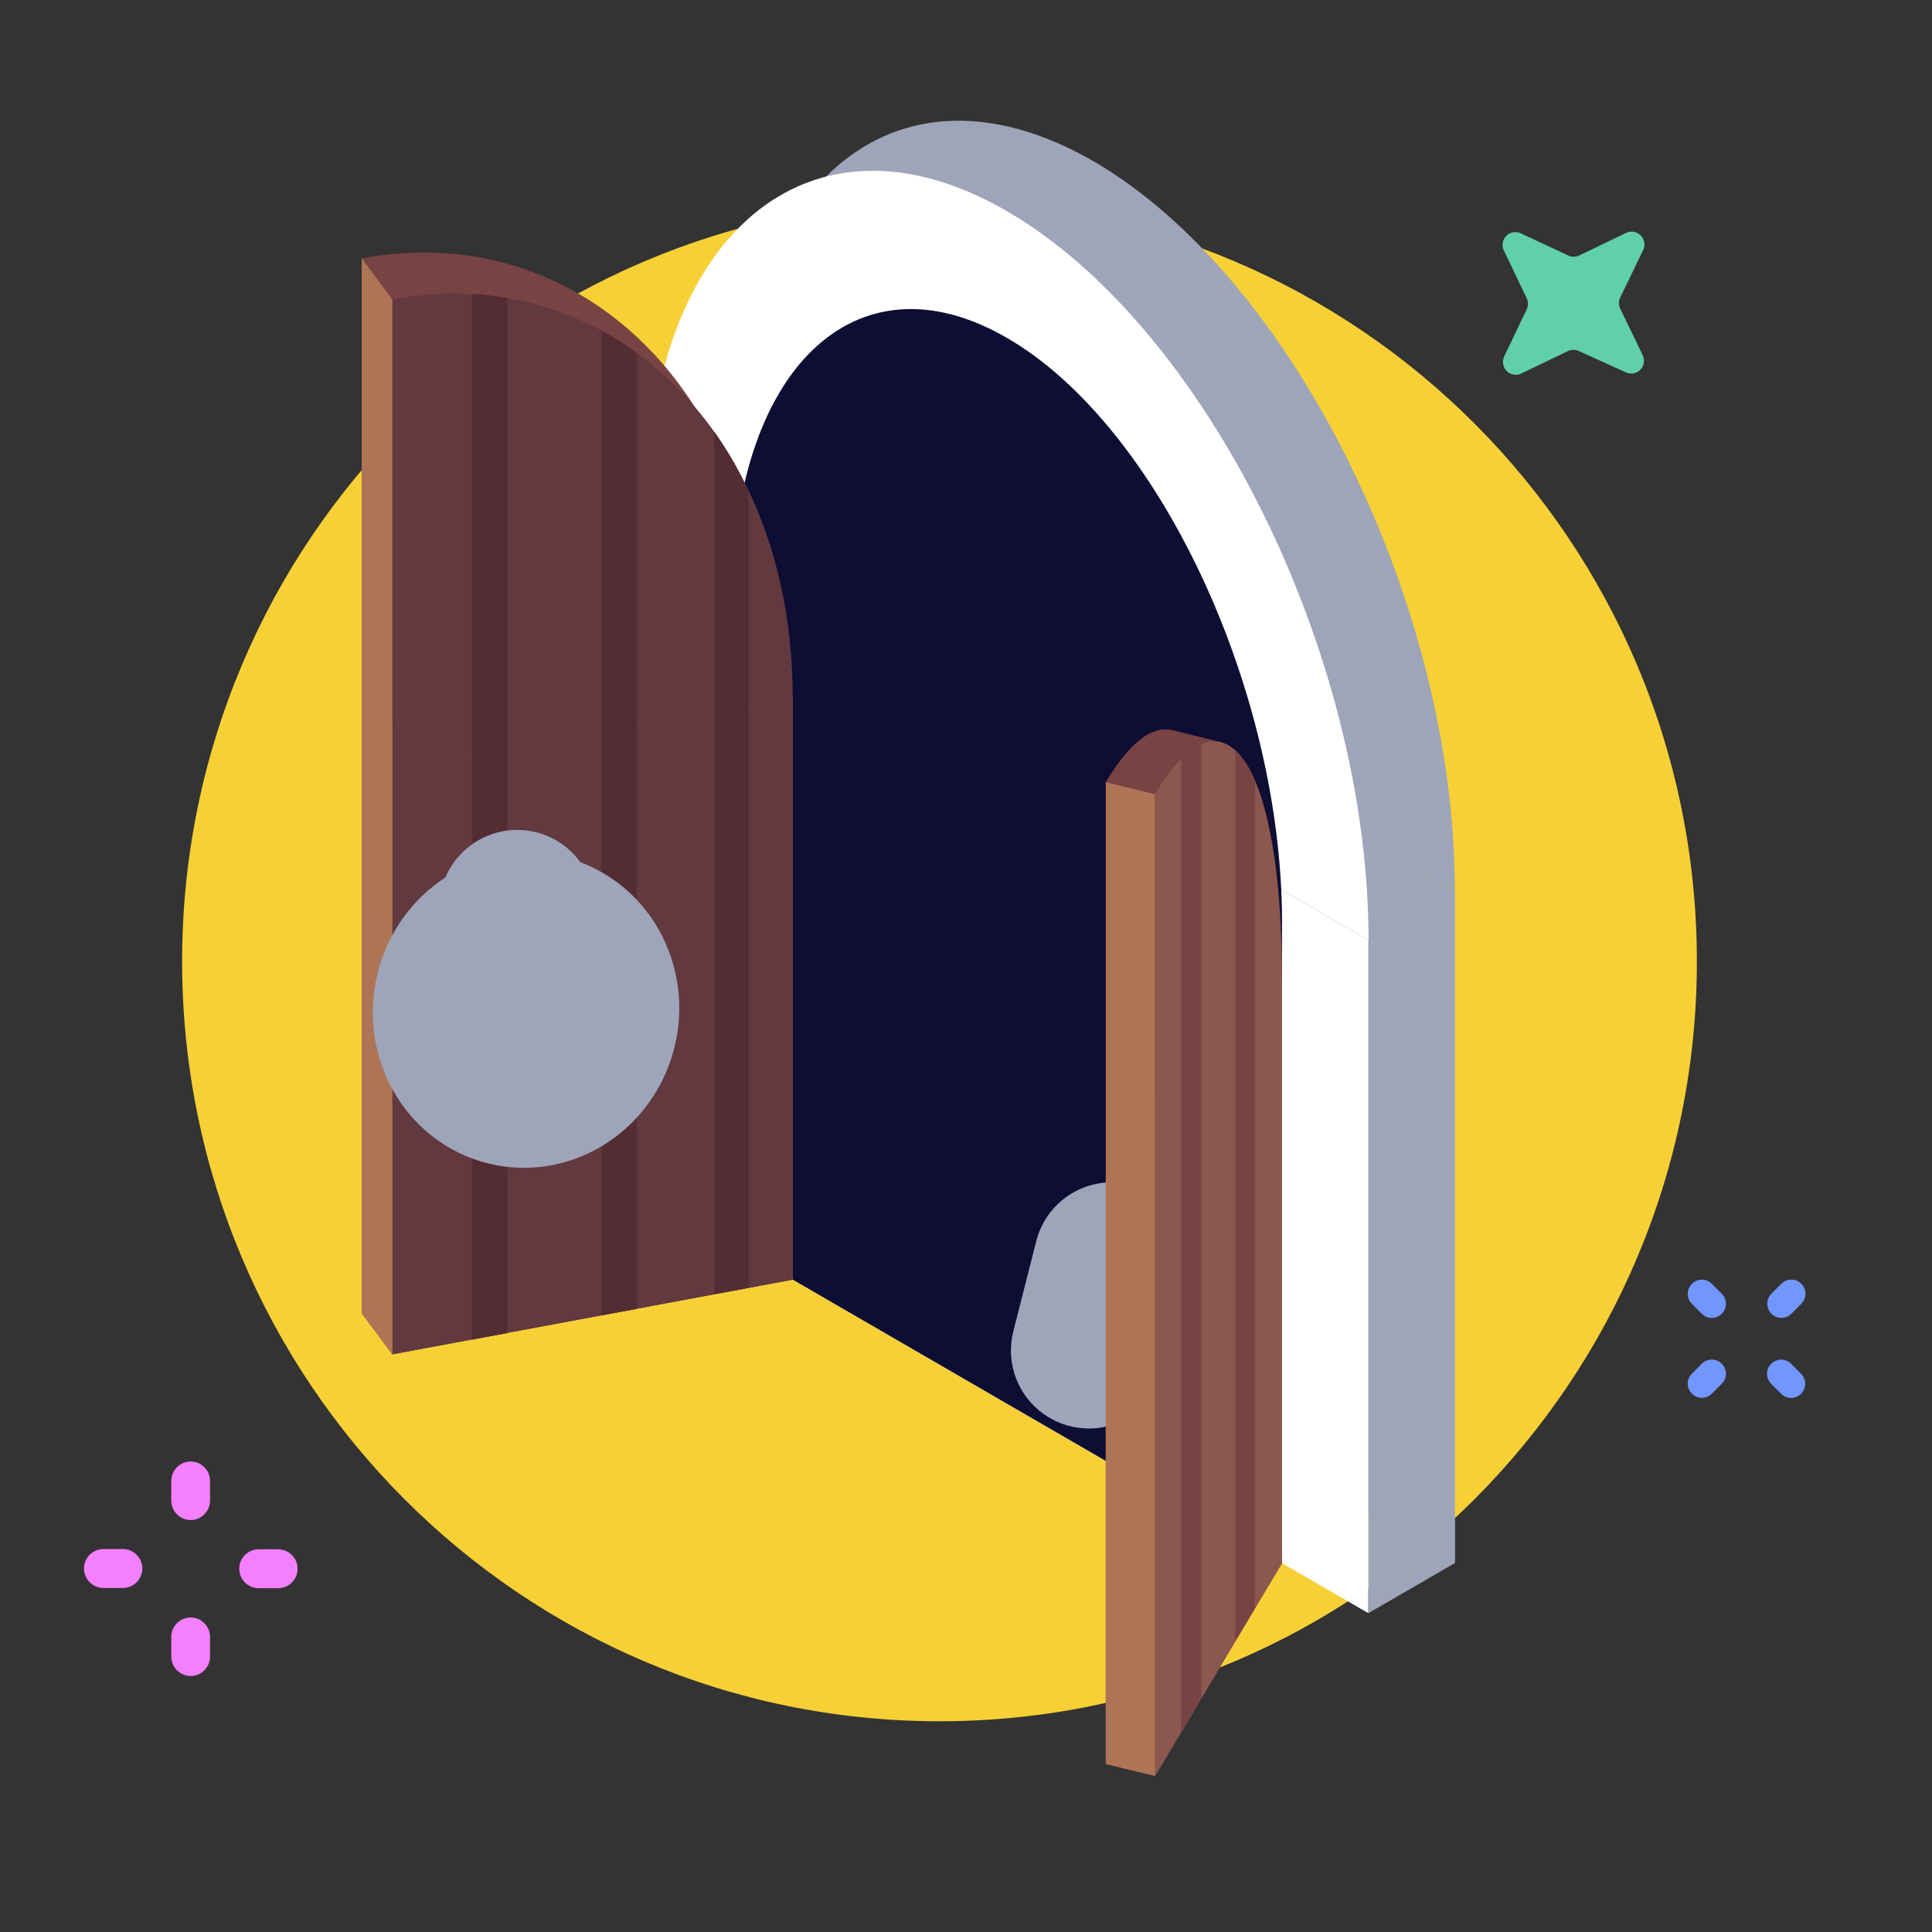 <svg fill="none" height="64" viewBox="0 0 64 64" width="64" xmlns="http://www.w3.org/2000/svg"><rect x="0" y="0" width="64" height="64" fill="#333333" stroke="none"/><path d="m31.122 57.019c-13.856 0-25.089-11.27-25.089-25.172s11.233-25.172 25.089-25.172c13.856 0 25.089 11.27 25.089 25.172s-11.233 25.172-25.089 25.172z" fill="#f7d036"/><g fill="#7196ff"><path d="m59.667 42.524.006.006c.181.181.181.476 0 .657l-.333.334c-.181.181-.474.181-.655 0l-.006-.006c-.181-.181-.181-.476 0-.657l.333-.334c.181-.181.474-.181.655 0z"/><path d="m57.032 45.173.006.006c.181.181.181.476-0.0.657l-.333.334c-.181.181-.474.181-.655 0l-.006-.006c-.181-.181-.181-.476 0-.657l.333-.334c.181-.181.474-.181.655 0z"/><path d="m56.044 42.532.006-.006c.181-.181.474-.181.655 0l.333.334c.181.181.181.476 0 .657l-.006.006c-.181.181-.474.181-.655 0l-.333-.334c-.181-.181-.181-.476 0-.657z"/><path d="m58.671 45.182.006-.006c.181-.181.474-.181.655 0l.333.334c.181.181.181.476 0 .657l-.006.006c-.181.181-.474.181-.655 0l-.333-.334c-.181-.181-.181-.476 0-.657z"/></g><path d="m5.673 49.063c0-.358.288-.649.643-.649.355 0 .643.29.643.649v.641c0 .358-.288.649-.643.649-.355 0-.643-.29-.643-.649z" fill="#f47fff"/><path d="m5.673 54.23c0-.358.288-.649.643-.649.355 0 .643.291.643.649v.641c0 .358-.288.649-.643.649-.355 0-.643-.291-.643-.649z" fill="#f47fff"/><path d="m3.429 52.604c-.357 0-.647-.289-.647-.645 0-.356.29-.645.647-.645h.639c.357 0 .647.289.647.645 0 .356-.29.645-.647.645z" fill="#f47fff"/><path d="m8.572 52.612c-.357 0-.647-.289-.647-.645s.29-.645.647-.645h.639c.357 0 .647.289.647.645s-.29.645-.647.645z" fill="#f47fff"/><path d="m53.664 10.208.751 1.554c.039.08.053.17.038.257-.014.088-.056.169-.118.231s-.143.104-.231.119c-.087.014-.177.001-.256-.038l-1.549-.705c-.055-.025-.115-.038-.176-.038s-.12.013-.176.038l-1.549.745c-.079.039-.169.053-.256.038-.087-.015-.168-.056-.231-.119-.062-.063-.104-.144-.118-.231-.014-.088-.001-.177.038-.257l.743-1.554c.028-.058.042-.12.042-.184 0-.064-.014-.127-.042-.184l-.743-1.554c-.044-.076-.063-.164-.055-.252.008-.088.043-.171.1-.237.057-.067.133-.114.218-.136.085-.021.174-.016.256.016l1.597.745c.057.028.12.042.184.042s.126-.014.184-.042l1.549-.745c.079-.039.169-.053.256-.038.087.014.168.056.231.119.062.063.104.144.118.231s.001.178-.038.257l-.751 1.554c-.03.056-.047.119-.05.182-.003.064.009.127.034.186z" fill="#60cfac"/><path d="m45.327 31.142 2.867-1.658v22.296l-2.867 1.658z" fill="#9ea5b8"/><path d="m48.193 29.483-23.955-13.876v22.296l23.955 13.876z" fill="#9ea5b8"/><path d="m36.216 5.337c6.588 3.813 11.978 14.685 11.978 24.146l-23.955-13.852c0-9.485 5.35-14.108 11.977-10.294z" fill="#9ea5b8"/><path d="m45.327 31.142-23.947-13.876v22.296l23.947 13.876z" fill="#fff"/><path d="m33.357 6.996c6.58 3.813 11.978 14.685 11.978 24.146l-23.955-13.908c0-9.429 5.39-14.052 11.978-10.238z" fill="#fff"/><path d="m33.358 11.194c5.015 2.9 9.111 11.649 9.111 19.355v4.43l-18.23-10.535v-4.454c0-7.747 4.104-11.705 9.119-8.796z" fill="#0e0d33"/><path d="m42.469 32.471-18.23-10.559v19.307l18.23 10.559z" fill="#0e0d33"/><path d="m11.981 24.196 12.257-2.283 2.028 1.17v19.307l-13.271 2.475-1.014-1.362z" fill="#8c5950"/><path d="m12.995 25.558 13.271-2.475v19.307l-13.271 2.475z" fill="#61393f"/><path d="m11.982 8.558v15.638l13.271-2.467c0-8.604-5.973-14.525-13.271-13.171z" fill="#784343"/><path d="m36.631 25.91v32.526l4.208-7.05v-19.307c0-7.274-1.893-10.038-4.208-6.169z" fill="#784343"/><path d="m12.996 9.92v15.638l13.263-2.475c0-8.596-5.973-14.516-13.263-13.163z" fill="#61393f"/><path d="m36.072 44.737.759-2.988" stroke="#9ea5b8" stroke-linecap="round" stroke-miterlimit="10" stroke-width="5.167"/><path d="m41.087 31.67-4.456 7.459v19.307l1.629.393 4.208-7.05v-19.307z" fill="#8c5950"/><path d="m42.469 32.472-4.208 7.05v19.307l4.208-7.05z" fill="#9c685c"/><path d="m38.26 26.303-1.629-.393v32.526l1.629.393z" fill="#ad7556"/><path d="m40.465 24.589-1.629-.401-2.204 1.722 1.629.393z" fill="#784343"/><path d="m12.996 9.92-1.014-1.362v34.945l1.014 1.362z" fill="#ad7556"/><path d="m38.261 26.303v32.526l4.208-7.05v-19.323c0-7.21-1.893-10.03-4.208-6.153z" fill="#8b574f"/><path d="m15.631 9.736v34.641l1.182-.216v-34.288c-.391-.066-.786-.112-1.182-.136z" fill="#542c33"/><path d="m19.919 10.945v32.63l1.174-.216v-31.669c-.374-.275-.766-.524-1.174-.745z" fill="#542c33"/><path d="m23.656 14.294v28.576l1.142-.208v-26.365c-.314-.704-.697-1.375-1.142-2.003z" fill="#542c33"/><path d="m39.123 25.141v32.23l.671-1.122v-31.605c-.255.118-.483.287-.671.497z" fill="#784343"/><path d="m40.92 24.837v29.53l.647-1.081v-27.407c-.142-.388-.362-.743-.647-1.042z" fill="#784343"/><path d="m16.796 36.034c-1.332-.329-2.13-1.745-1.782-3.162.348-1.418 1.709-2.301 3.041-1.972 1.332.329 2.13 1.744 1.782 3.162-.348 1.418-1.709 2.301-3.041 1.972z" stroke="#9ea5b8" stroke-miterlimit="10" stroke-width="5.167"/><path d="m17.132 31.478v-1.402" stroke="#9ea5b8" stroke-linecap="round" stroke-miterlimit="10" stroke-width="5.167"/></svg>